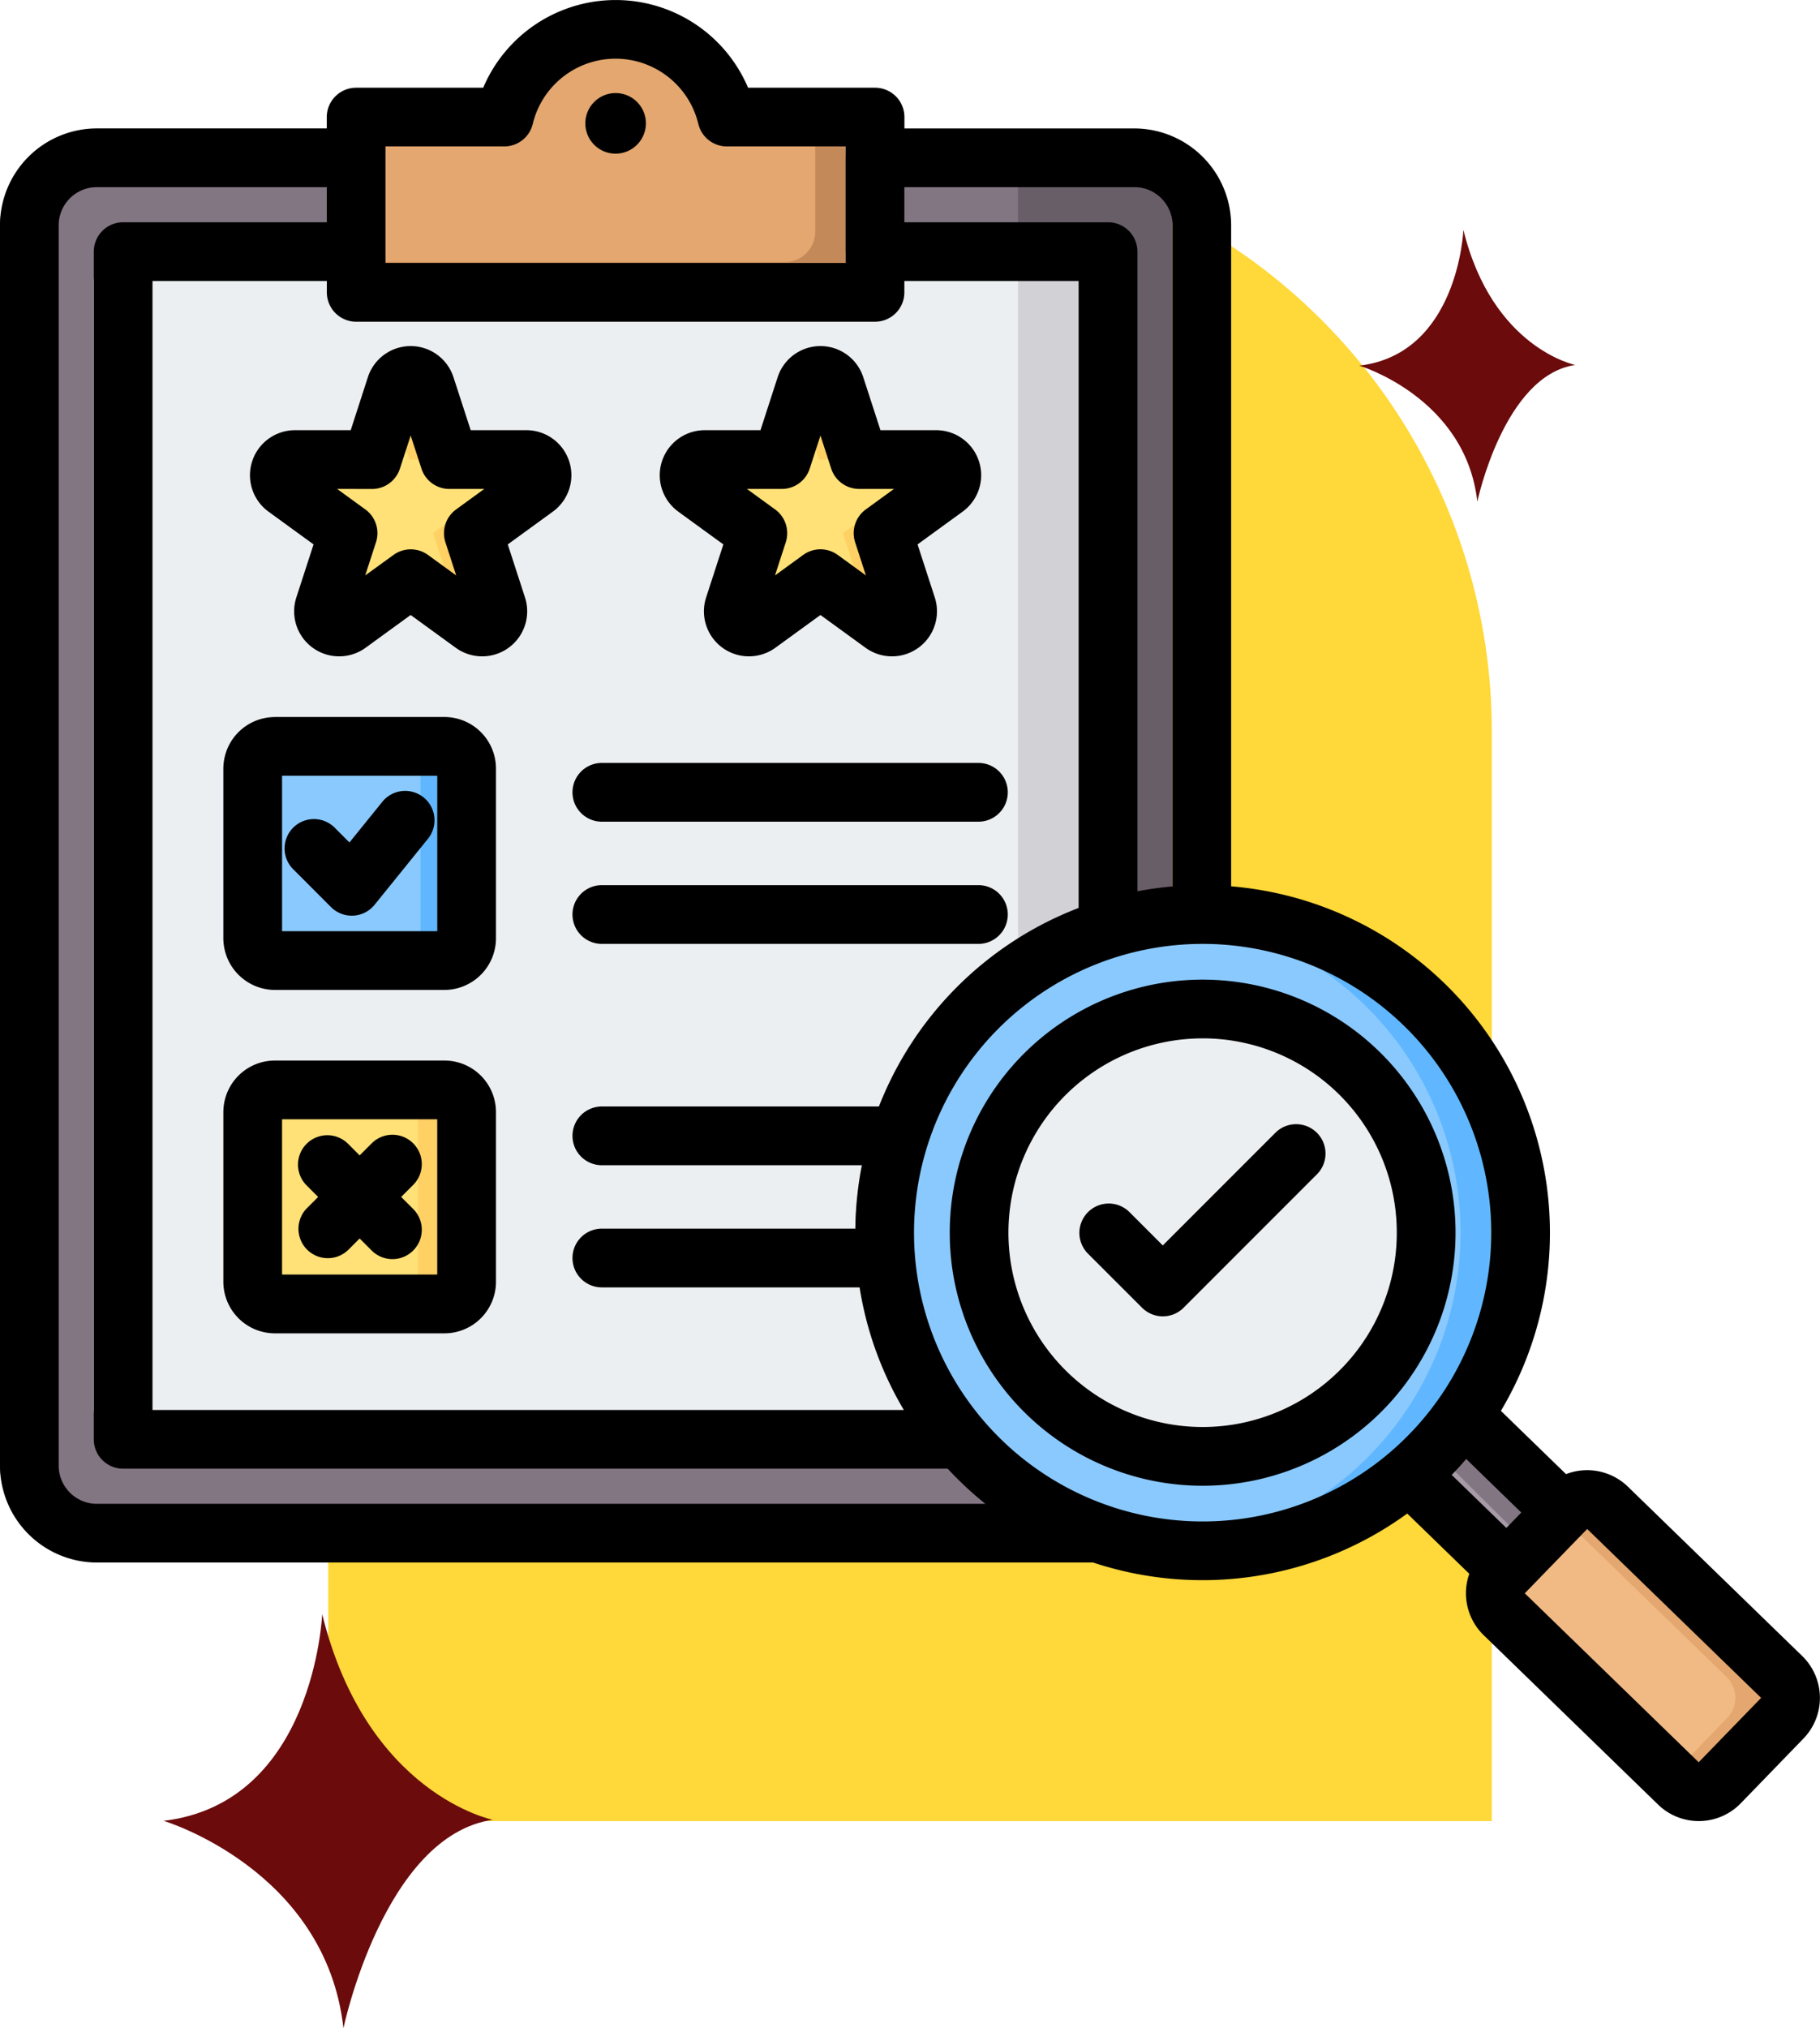 <svg xmlns="http://www.w3.org/2000/svg" xmlns:xlink="http://www.w3.org/1999/xlink" width="122" height="135.867" viewBox="0 0 122 135.867">
  <defs>
    <clipPath id="clip-path">
      <rect id="Rectángulo_403288" data-name="Rectángulo 403288" width="122" height="122" transform="translate(387.711 1671.626)" fill="#fff" stroke="#707070" stroke-width="1"/>
    </clipPath>
  </defs>
  <g id="Grupo_1103337" data-name="Grupo 1103337" transform="translate(-387.711 -1671.626)">
    <path id="Rectángulo_403287" data-name="Rectángulo 403287" d="M39,0h0A39,39,0,0,1,78,39v73a0,0,0,0,1,0,0H0a0,0,0,0,1,0,0V39A39,39,0,0,1,39,0Z" transform="translate(409.711 1681.626)" fill="#ffd839"/>
    <g id="Enmascarar_grupo_1098828" data-name="Enmascarar grupo 1098828" clip-path="url(#clip-path)">
      <g id="evaluacion" transform="translate(385.988 1669.903)">
        <g id="Grupo_1103357" data-name="Grupo 1103357">
          <g id="Grupo_1103354" data-name="Grupo 1103354">
            <path id="Trazado_987050" data-name="Trazado 987050" d="M75.795,12.292a4.525,4.525,0,0,1,4.515,4.516v83.1a4.526,4.526,0,0,1-4.515,4.521H6.238a4.526,4.526,0,0,1-4.515-4.521v-83.1a4.524,4.524,0,0,1,4.515-4.516Z" fill="#837683" fill-rule="evenodd"/>
            <path id="Trazado_987051" data-name="Trazado 987051" d="M69.965,104.432h5.83a4.526,4.526,0,0,0,4.515-4.521v-83.1a4.525,4.525,0,0,0-4.515-4.516h-5.83Z" fill="#685e68" fill-rule="evenodd"/>
            <path id="Trazado_987052" data-name="Trazado 987052" d="M71.993,18.575H10.039A2.037,2.037,0,0,0,8,20.609V96.115a2.032,2.032,0,0,0,2.034,2.029H71.993a2.036,2.036,0,0,0,2.034-2.029V20.609a2.041,2.041,0,0,0-2.034-2.035Z" fill="#eceff1" fill-rule="evenodd"/>
            <path id="Trazado_987053" data-name="Trazado 987053" d="M69.965,98.144h2.029c.065,0,.131,0,.19-.006a2.04,2.04,0,0,0,1.844-2.023V20.609a2.036,2.036,0,0,0-1.844-2.023c-.06-.006-.125-.012-.19-.012H69.965Z" fill="#d1d1d6" fill-rule="evenodd"/>
            <path id="Trazado_987054" data-name="Trazado 987054" d="M25.656,9.562H32.1a1.989,1.989,0,0,0,1.862-1.225,7.68,7.68,0,0,1,14.111,0,1.989,1.989,0,0,0,1.862,1.225h6.437A2.041,2.041,0,0,1,58.405,11.6v7.68a2.036,2.036,0,0,1-2.034,2.029H25.656a2.031,2.031,0,0,1-2.029-2.029V11.6a2.036,2.036,0,0,1,2.029-2.035Z" fill="#e3a76f" fill-rule="evenodd"/>
            <path id="Trazado_987055" data-name="Trazado 987055" d="M54.342,19.277H23.627a2.031,2.031,0,0,0,2.029,2.029H56.371a2.036,2.036,0,0,0,2.034-2.029V11.6a2.041,2.041,0,0,0-2.034-2.035v7.68a2.04,2.04,0,0,1-2.029,2.035Z" fill="#c48958" fill-rule="evenodd"/>
            <path id="Trazado_987056" data-name="Trazado 987056" d="M18.177,74.736H29.548a1.487,1.487,0,0,1,1.484,1.484V87.592a1.487,1.487,0,0,1-1.484,1.484H18.177a1.487,1.487,0,0,1-1.484-1.484V76.22a1.487,1.487,0,0,1,1.484-1.484Z" fill="#ffe177" fill-rule="evenodd"/>
            <path id="Trazado_987057" data-name="Trazado 987057" d="M28.245,74.736h1.3a1.487,1.487,0,0,1,1.484,1.484V87.592a1.487,1.487,0,0,1-1.484,1.484h-1.3a1.487,1.487,0,0,0,1.484-1.484V76.22A1.487,1.487,0,0,0,28.245,74.736Z" fill="#ffd064" fill-rule="evenodd"/>
            <path id="Trazado_987058" data-name="Trazado 987058" d="M18.177,51.725H29.548a1.487,1.487,0,0,1,1.484,1.484V64.581a1.493,1.493,0,0,1-1.484,1.491H18.177a1.493,1.493,0,0,1-1.484-1.491V53.209a1.487,1.487,0,0,1,1.484-1.484Z" fill="#8ac9fe" fill-rule="evenodd"/>
            <path id="Trazado_987059" data-name="Trazado 987059" d="M28.425,51.725h1.124a1.487,1.487,0,0,1,1.484,1.484V64.581a1.493,1.493,0,0,1-1.484,1.491H28.425a1.493,1.493,0,0,0,1.484-1.491V53.209A1.487,1.487,0,0,0,28.425,51.725Z" fill="#60b7ff" fill-rule="evenodd"/>
          </g>
          <g id="Grupo_1103355" data-name="Grupo 1103355">
            <path id="Trazado_987060" data-name="Trazado 987060" d="M26.284,27.6a1.049,1.049,0,0,1,2,0l1.6,4.91h5.162a1.05,1.05,0,0,1,.617,1.9l-4.177,3.034,1.6,4.91a1.049,1.049,0,0,1-1.615,1.173l-4.176-3.034-4.177,3.034a1.049,1.049,0,0,1-1.615-1.173l1.6-4.91-4.176-3.034a1.049,1.049,0,0,1,.617-1.9h5.162Zm27.469,0a1.049,1.049,0,0,1,2,0l1.6,4.91h5.162a1.049,1.049,0,0,1,.617,1.9l-4.176,3.034,1.6,4.91a1.049,1.049,0,0,1-1.615,1.173l-4.176-3.034-4.176,3.034A1.049,1.049,0,0,1,48.96,42.35l1.6-4.91-4.176-3.034a1.049,1.049,0,0,1,.617-1.9h5.162Z" fill="#ffe177" fill-rule="evenodd"/>
            <path id="Trazado_987061" data-name="Trazado 987061" d="M26.92,26.937a1.049,1.049,0,0,1,1.359.661l1.6,4.91h-.723l-1.6-4.91a1.049,1.049,0,0,0-.636-.661Zm7.394,5.57h.723a1.05,1.05,0,0,1,.617,1.9l-4.177,3.034,1.6,4.91a1.049,1.049,0,0,1-1.359,1.31,1.05,1.05,0,0,0,.636-1.31l-1.6-4.91,4.177-3.034a1.049,1.049,0,0,0-.617-1.9Zm-7.032,7.981-4.177,3.034a1.05,1.05,0,0,1-.978.136,1.051,1.051,0,0,0,.255-.136l4.538-3.3ZM54.389,26.937a1.049,1.049,0,0,1,1.359.661l1.6,4.91h-.723l-1.6-4.91a1.049,1.049,0,0,0-.636-.661Zm7.394,5.57h.723a1.049,1.049,0,0,1,.617,1.9l-4.176,3.034,1.6,4.91a1.049,1.049,0,0,1-1.359,1.31,1.05,1.05,0,0,0,.636-1.31l-1.6-4.91L62.4,34.406a1.049,1.049,0,0,0-.617-1.9Zm-7.032,7.981-4.176,3.034a1.05,1.05,0,0,1-.978.136,1.052,1.052,0,0,0,.255-.136l4.538-3.3Z" fill="#ffd064" fill-rule="evenodd"/>
          </g>
          <g id="Grupo_1103356" data-name="Grupo 1103356">
            <path id="Trazado_987062" data-name="Trazado 987062" d="M96.341,95.028a21.324,21.324,0,0,1-3.615,3.984l9.834,9.641,3.744-3.859Z" fill="#a79ba7" fill-rule="evenodd"/>
            <path id="Trazado_987063" data-name="Trazado 987063" d="M96.409,94.964A2.473,2.473,0,0,1,95.336,96.4l9.769,9.708,1.2-1.312Z" fill="#837683" fill-rule="evenodd"/>
            <path id="Trazado_987064" data-name="Trazado 987064" d="M115.015,121.17l4.225-4.358a1.944,1.944,0,0,0-.04-2.74l-11.706-11.358a1.944,1.944,0,0,0-2.74.043l-4.225,4.354a1.944,1.944,0,0,0,.039,2.74l11.706,11.358a1.944,1.944,0,0,0,2.74-.04Z" fill="#f1ba84" fill-rule="evenodd"/>
            <path id="Trazado_987065" data-name="Trazado 987065" d="M105.762,102.714l11.706,11.358a1.944,1.944,0,0,1,.039,2.74l-4.225,4.358a1.972,1.972,0,0,1-.524.38,1.946,1.946,0,0,0,2.256-.38l4.225-4.358a1.944,1.944,0,0,0-.04-2.74l-11.706-11.358a1.949,1.949,0,0,0-2.216-.341,1.931,1.931,0,0,1,.484.341Z" fill="#e3a76f" fill-rule="evenodd"/>
            <path id="Trazado_987066" data-name="Trazado 987066" d="M80.37,62.987A21.314,21.314,0,1,1,59.056,84.3,21.313,21.313,0,0,1,80.37,62.987Z" fill="#8ac9fe" fill-rule="evenodd"/>
            <path id="Trazado_987067" data-name="Trazado 987067" d="M80.37,62.987a21.314,21.314,0,1,1,0,42.629c-.348,0-.692-.011-1.037-.025a21.314,21.314,0,0,0,0-42.579C79.678,62.994,80.022,62.987,80.37,62.987Z" fill="#60b7ff" fill-rule="evenodd"/>
            <path id="Trazado_987068" data-name="Trazado 987068" d="M80.37,69.321A14.98,14.98,0,1,1,65.39,84.3,14.981,14.981,0,0,1,80.37,69.321Z" fill="#eceff1" fill-rule="evenodd"/>
            <path id="Trazado_987069" data-name="Trazado 987069" d="M80.37,69.321c.34,0,.676.01,1.013.033a14.98,14.98,0,0,0,0,29.891c-.336.023-.673.036-1.013.036a14.98,14.98,0,0,1,0-29.959Z" fill="#d1d1d6" fill-rule="evenodd"/>
          </g>
        </g>
        <path id="Trazado_987070" data-name="Trazado 987070" d="M75,106.4H8.211a6.507,6.507,0,0,1-6.489-6.489V16.808a6.5,6.5,0,0,1,6.489-6.482H23.628v-.76A1.968,1.968,0,0,1,25.6,7.6h8.514a9.644,9.644,0,0,1,17.754,0h8.514a1.968,1.968,0,0,1,1.968,1.968v.76H77.761a6.5,6.5,0,0,1,6.489,6.482V61.1a23.289,23.289,0,0,1,18.083,35.139l4.365,4.238a3.927,3.927,0,0,1,4.137.83h0l11.7,11.359a3.912,3.912,0,0,1,.081,5.523h0L118.4,122.54l0,0a3.919,3.919,0,0,1-5.515.091l-.007-.007-11.7-11.358a3.911,3.911,0,0,1-.964-4.112l-4.159-4.036A23.332,23.332,0,0,1,75,106.4ZM23.628,14.261H8.211a2.556,2.556,0,0,0-2.553,2.547V99.914a2.56,2.56,0,0,0,2.553,2.553H67.774a23.432,23.432,0,0,1-2.523-2.352H9.977A1.968,1.968,0,0,1,8.01,98.148V18.58a1.968,1.968,0,0,1,1.968-1.968h13.65Zm38.717,0v2.351H76a1.968,1.968,0,0,1,1.968,1.968V61.431a23.311,23.311,0,0,1,2.352-.324v-44.3a2.556,2.556,0,0,0-2.553-2.547Zm0,6.287v.76a1.968,1.968,0,0,1-1.968,1.968H25.6a1.968,1.968,0,0,1-1.968-1.968v-.76H11.945V96.18H62.31a23.131,23.131,0,0,1-2.966-8.212H42.066a1.968,1.968,0,0,1,0-3.936H59.059a23.386,23.386,0,0,1,.437-4.248H42.066a1.968,1.968,0,0,1,0-3.936H60.639a23.352,23.352,0,0,1,13.388-13.3v-42Zm37.663,78.916q-.47.548-.974,1.065l3.664,3.555,1-1.034ZM82.339,64.956A19.346,19.346,0,1,0,101.685,84.3,19.345,19.345,0,0,0,82.339,64.956Zm0,2.394A16.953,16.953,0,1,1,65.386,84.3,16.952,16.952,0,0,1,82.339,67.35Zm0,3.936A13.017,13.017,0,1,0,95.356,84.3,13.017,13.017,0,0,0,82.339,71.285Zm-7.7,14.408a1.968,1.968,0,0,1,2.783-2.783l2.246,2.246,7.546-7.546A1.968,1.968,0,1,1,90,80.394l-8.937,8.937a1.968,1.968,0,0,1-2.783,0ZM27.563,11.533V19.34H58.409V11.533H50.448a1.968,1.968,0,0,1-1.913-1.507,5.709,5.709,0,0,0-11.1,0,1.967,1.967,0,0,1-1.913,1.507Zm15.423.485A2.03,2.03,0,1,1,45.02,9.985,2.038,2.038,0,0,1,42.986,12.018Zm60.948,96.443,11.657,11.318,4.186-4.312-11.66-11.315ZM26.382,26.992a3.017,3.017,0,0,1,5.739,0l1.154,3.55h3.733A3.017,3.017,0,0,1,38.781,36l-3.02,2.194,1.153,3.55a3.017,3.017,0,0,1-4.643,3.373l-3.02-2.194-3.02,2.194a3.017,3.017,0,0,1-4.643-3.373l1.153-3.55L19.723,36A3.017,3.017,0,0,1,21.5,30.542h3.733Zm-2.06,7.485,1.89,1.373a1.968,1.968,0,0,1,.715,2.2l-.722,2.221L28.1,38.9a1.967,1.967,0,0,1,2.313,0l1.89,1.373-.722-2.221a1.968,1.968,0,0,1,.715-2.2l1.89-1.373H31.845a1.968,1.968,0,0,1-1.871-1.36L29.252,30.9l-.722,2.221a1.968,1.968,0,0,1-1.871,1.36Zm29.529-7.485a3.017,3.017,0,0,1,5.739,0l1.153,3.55h3.733A3.017,3.017,0,0,1,66.25,36l-3.02,2.194,1.154,3.55a3.017,3.017,0,0,1-4.643,3.373l-3.02-2.194L53.7,45.117a3.017,3.017,0,0,1-4.643-3.373l1.154-3.55L47.192,36a3.017,3.017,0,0,1,1.773-5.458H52.7Zm-2.06,7.485,1.89,1.373a1.968,1.968,0,0,1,.715,2.2l-.722,2.221,1.89-1.373a1.967,1.967,0,0,1,2.313,0l1.89,1.373-.722-2.221a1.968,1.968,0,0,1,.715-2.2l1.89-1.373H59.314a1.968,1.968,0,0,1-1.872-1.36L56.721,30.9,56,33.118a1.968,1.968,0,0,1-1.872,1.36ZM20.147,72.77H31.518a3.458,3.458,0,0,1,3.452,3.452V87.594a3.458,3.458,0,0,1-3.452,3.452H20.147a3.458,3.458,0,0,1-3.452-3.452V76.222A3.458,3.458,0,0,1,20.147,72.77Zm.484,3.936v10.4h10.4v-10.4Zm5.2,2.419.791-.791a1.968,1.968,0,1,1,2.783,2.783l-.791.791.791.791a1.968,1.968,0,1,1-2.783,2.783l-.791-.791-.791.791A1.968,1.968,0,0,1,22.259,82.7l.791-.791-.791-.791a1.968,1.968,0,0,1,2.783-2.783ZM42.066,64.956a1.968,1.968,0,0,1,0-3.936H67.31a1.968,1.968,0,0,1,0,3.936Zm-21.919-15.2H31.518a3.458,3.458,0,0,1,3.452,3.452V64.582a3.467,3.467,0,0,1-3.452,3.459H20.147a3.467,3.467,0,0,1-3.452-3.459V53.211A3.458,3.458,0,0,1,20.147,49.759Zm.484,3.936V64.106h10.4V53.694Zm.784,6.3A1.968,1.968,0,1,1,24.2,57.213l.948.948,2.184-2.7a1.968,1.968,0,1,1,3.059,2.476l-3.559,4.4a1.968,1.968,0,0,1-2.921.153Zm20.651-3.223a1.968,1.968,0,0,1,0-3.936H67.31a1.968,1.968,0,0,1,0,3.936Z" fill-rule="evenodd"/>
      </g>
    </g>
    <path id="Trazado_952692" data-name="Trazado 952692" d="M33.294,147.506s-.337,8.3-6.974,9.087c0,0,7.122,2.127,7.909,9.111,0,0,1.781-8.464,6.568-9.158,0,0-5.55-1.11-7.5-9.04" transform="translate(452.512 1539.529)" fill="#6b0b0c"/>
    <path id="Trazado_952694" data-name="Trazado 952694" d="M74.547,81.707s-.513,12.647-10.629,13.849c0,0,10.856,3.243,12.054,13.887,0,0,2.714-12.9,10.01-13.957,0,0-8.459-1.691-11.435-13.778" transform="translate(334.761 1698.051)" fill="#6b0b0c"/>
  </g>
</svg>
